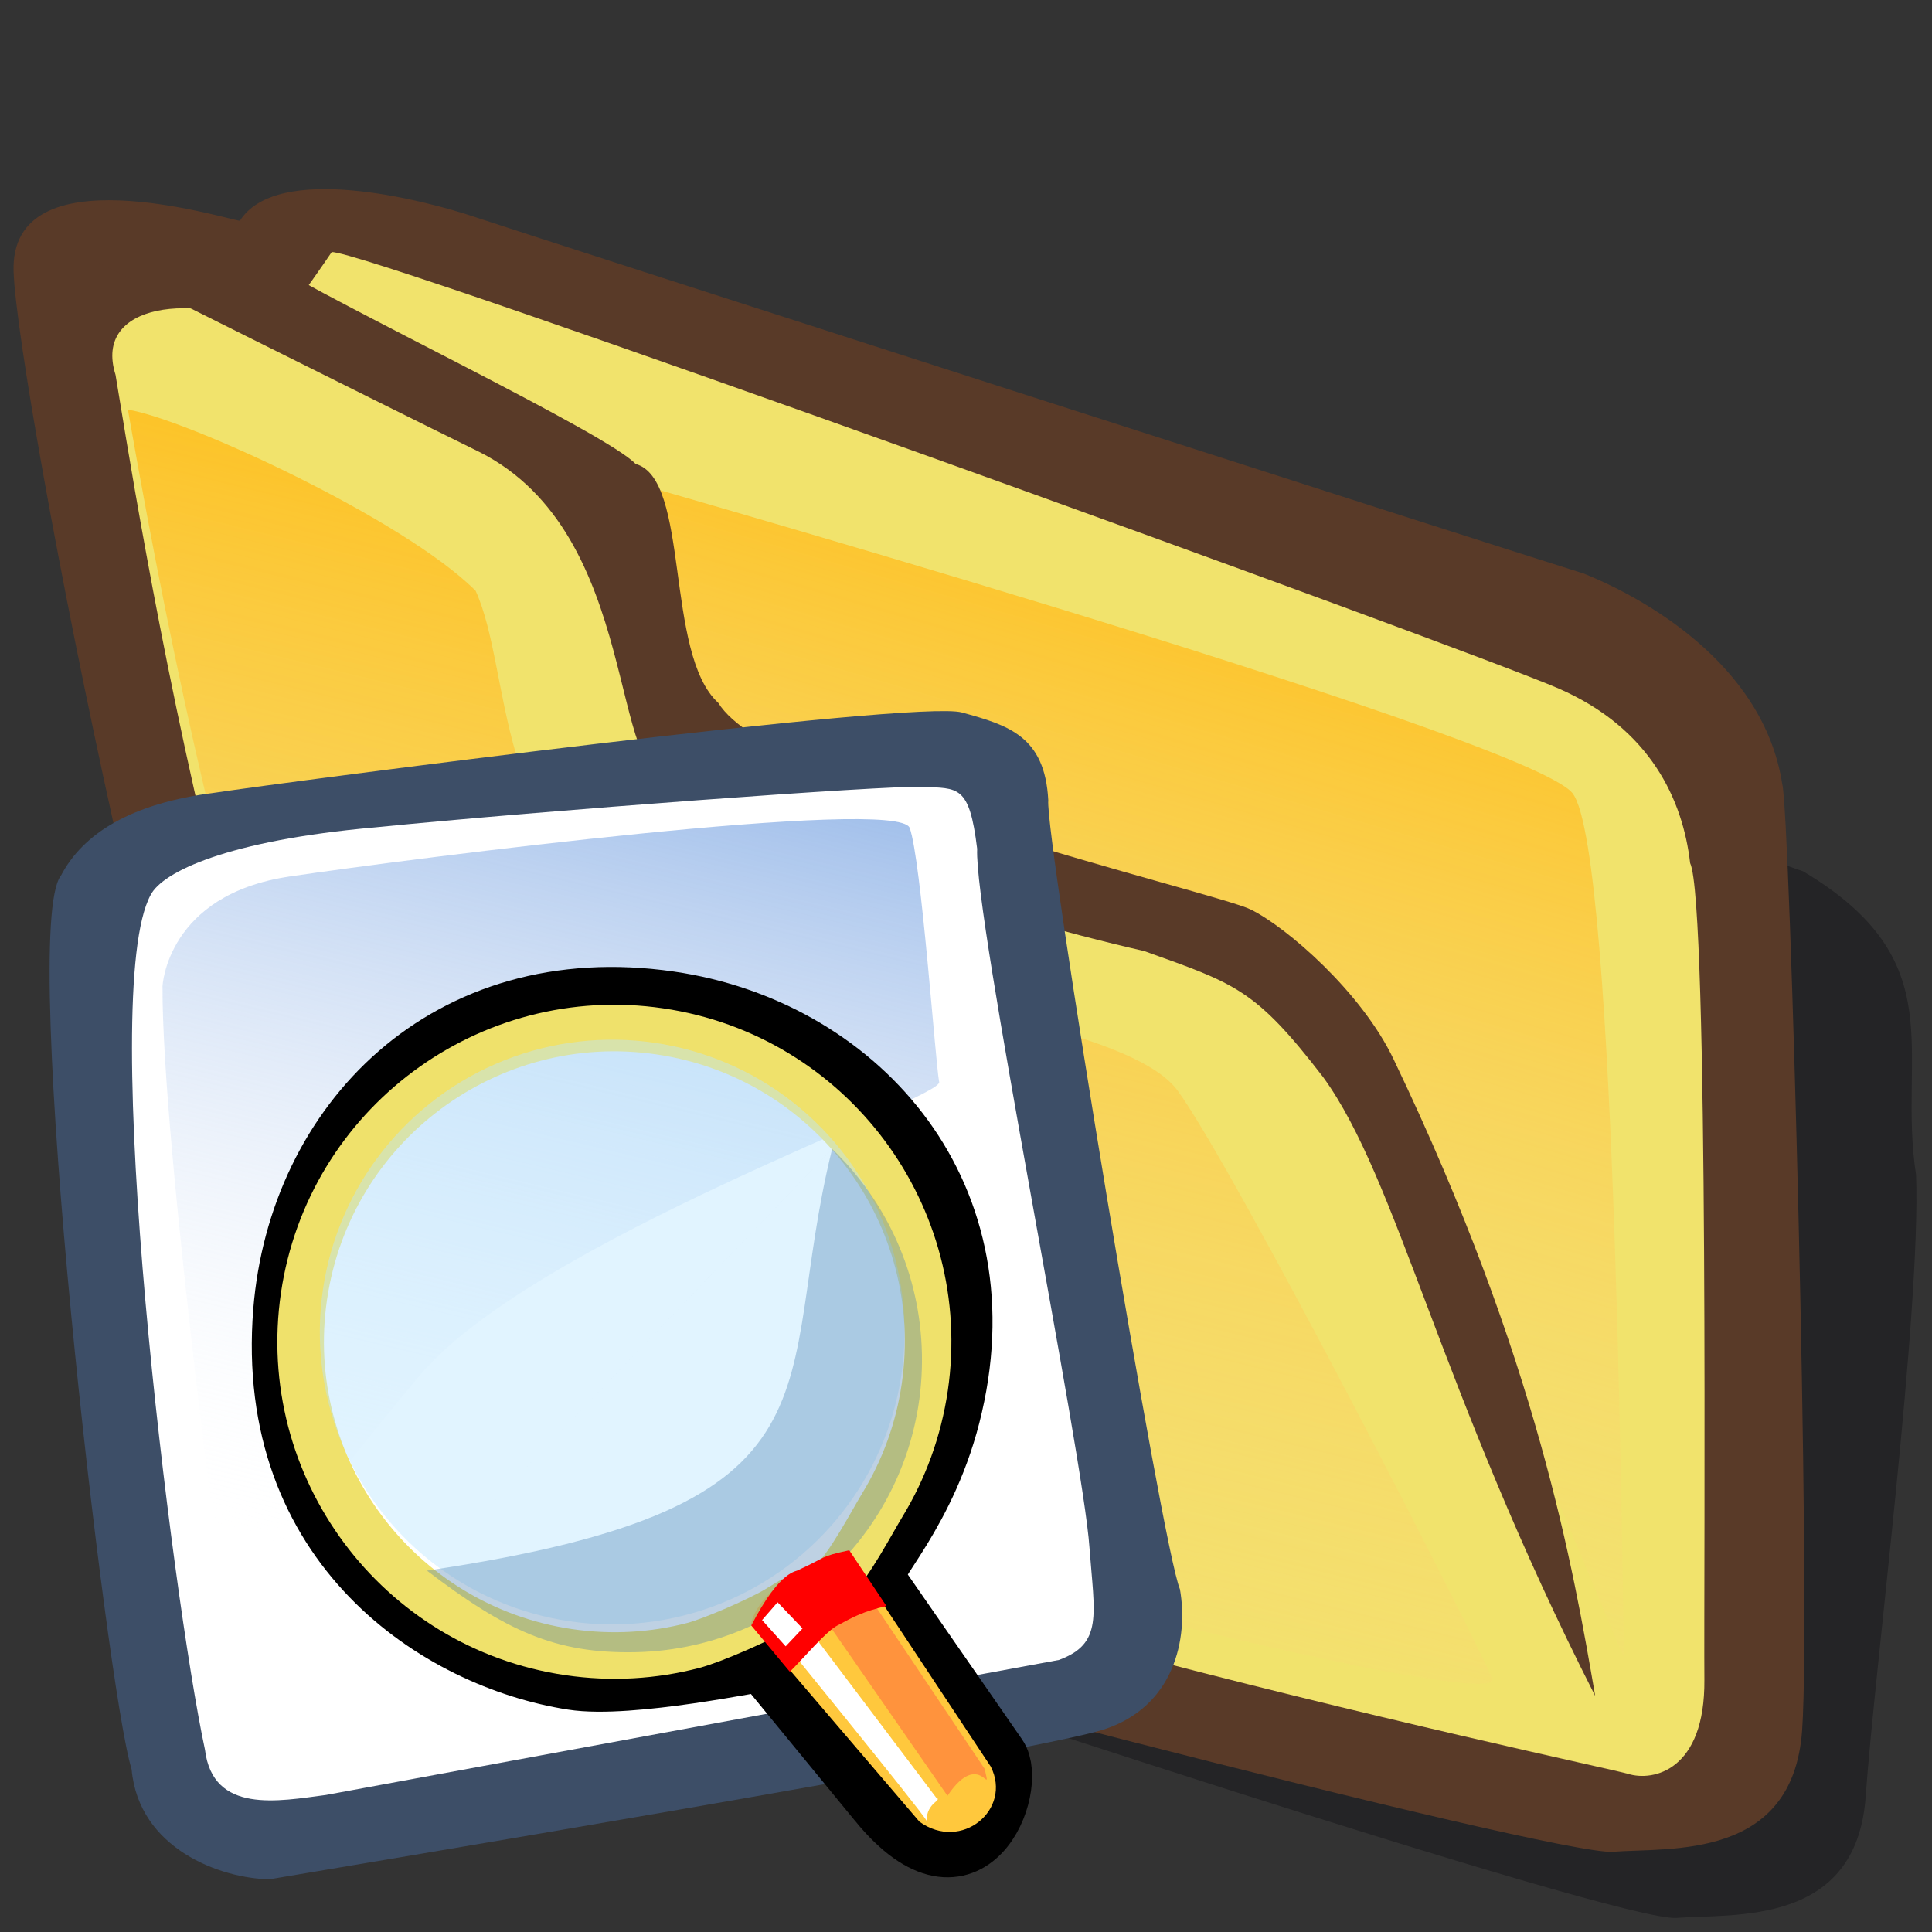 <?xml version="1.0" encoding="UTF-8" standalone="no"?>
<!-- Created with Sodipodi ("http://www.sodipodi.com/") -->
<svg
   xmlns:dc="http://purl.org/dc/elements/1.1/"
   xmlns:cc="http://creativecommons.org/ns#"
   xmlns:rdf="http://www.w3.org/1999/02/22-rdf-syntax-ns#"
   xmlns:svg="http://www.w3.org/2000/svg"
   xmlns="http://www.w3.org/2000/svg"
   xmlns:xlink="http://www.w3.org/1999/xlink"
   xmlns:sodipodi="http://sodipodi.sourceforge.net/DTD/sodipodi-0.dtd"
   xmlns:inkscape="http://www.inkscape.org/namespaces/inkscape"
   version="1"
   x="0"
   y="0"
   width="90"
   height="90"
   id="svg548"
   sodipodi:version="0.32"
   sodipodi:docname="folder-saved-search.svg"
   sodipodi:docbase="/home/tweenk/GNUtoon/places"
   inkscape:version="0.46+devel"
   inkscape:output_extension="org.inkscape.output.svg.inkscape">
  <rect width="100%" height="100%" fill="#333333" stroke="none"/>
  <sodipodi:namedview
     id="base"
     inkscape:zoom="2.2611111"
     inkscape:cx="18.9283"
     inkscape:cy="37.847952"
     inkscape:window-width="795"
     inkscape:window-height="724"
     inkscape:window-x="114"
     inkscape:window-y="9"
     inkscape:current-layer="svg548"
     showgrid="false" />
  <defs
     id="defs550">
    <linearGradient
       id="linearGradient612">
      <stop
         style="stop-color:#7fa8e3;stop-opacity:0.741;"
         offset="0"
         id="stop613" />
      <stop
         style="stop-color:#ffffff;stop-opacity:0;"
         offset="1"
         id="stop614" />
    </linearGradient>
    <linearGradient
       x1="50.644"
       y1="5.368"
       x2="35.752"
       y2="68.044"
       id="linearGradient615"
       xlink:href="#linearGradient612"
       gradientUnits="userSpaceOnUse"
       spreadMethod="pad"
       gradientTransform="matrix(0.948,0,0,0.948,16.236,5.249)" />
    <linearGradient
       x1="0"
       y1="0"
       x2="1"
       y2="0"
       id="linearGradient632"
       gradientUnits="objectBoundingBox"
       spreadMethod="pad">
      <stop
         style="stop-color:#ffb700;stop-opacity:1;"
         offset="0"
         id="stop633" />
      <stop
         style="stop-color:#ffd58f;stop-opacity:0;"
         offset="1"
         id="stop634" />
    </linearGradient>
    <linearGradient
       id="linearGradient559"
       xlink:href="#linearGradient632"
       x1="60.645"
       y1="19.296"
       x2="35.371"
       y2="69.143"
       gradientUnits="userSpaceOnUse"
       spreadMethod="pad" />
    <linearGradient
       xlink:href="#linearGradient632"
       id="linearGradient631"
       x1="85.638"
       y1="17.444"
       x2="73.916"
       y2="54.628"
       gradientUnits="userSpaceOnUse"
       spreadMethod="pad"
       gradientTransform="scale(0.741,1.35)" />
  </defs>
  <path
     d="M 32.508 12.161 C 32.039 12.005 25.32 7.942 25.008 12.942 C 24.695 17.942 23.743 54.423 26.243 59.423 C 27.337 62.548 30.15 67.236 35.15 70.517 C 39.212 73.174 62.975 88.092 64.85 88.248 C 66.725 88.404 70.632 89.654 71.413 84.342 C 72.194 79.029 74.993 64.745 75.353 59.003 C 75.197 53.847 77.386 50.41 72.827 45.803 C 69.702 43.928 38.268 19.41 36.549 18.316 C 34.83 17.223 33.397 16.686 32.508 12.161 z "
     transform="matrix(1.419,-0.201,0.128,1.111,-25.22,4.335)"
     style="font-size:12;fill:#000009;fill-opacity:0.301;fill-rule:evenodd;stroke-width:1pt;"
     id="path783"
     sodipodi:nodetypes="cccccccccc" />
  <path
     d="M 27.344 9.062 C 26.875 8.906 20.156 4.844 19.844 9.844 C 19.531 14.844 21.795 51.43 24.295 56.43 C 25.389 59.555 28.201 64.243 33.201 67.524 C 37.264 70.18 63.75 84.219 65.625 84.375 C 67.5 84.531 71.406 85.781 72.188 80.469 C 72.969 75.156 75.224 42.41 75.067 41.316 C 74.911 36.16 71.161 32.722 69.443 31.472 C 66.318 29.597 36.719 11.406 35 10.312 C 33.281 9.219 28.75 6.875 27.344 9.062 z "
     transform="matrix(1.419,-0.201,0.128,1.111,-28.785,5.713)"
     style="font-size:12;fill:#593a28;fill-rule:evenodd;stroke-width:1pt;"
     id="path554"
     sodipodi:nodetypes="cccccccccc" />
  <path
     d="M 30.192 10.891 C 30.192 10.891 28.125 13.906 27.969 13.75 C 25.679 11.739 22.284 11.565 22.753 14.69 C 22.909 18.284 23.856 53.098 29.637 59.035 C 35.262 66.848 65.625 80.781 66.406 81.25 C 67.188 81.719 68.906 81.562 69.219 77.812 C 69.531 74.062 72.266 45.756 71.798 44.038 C 71.797 41.381 71.016 38.256 68.204 36.069 C 65.391 33.881 31.129 10.891 30.192 10.891 z "
     transform="matrix(1.419,-0.201,0.128,1.111,-28.785,5.713)"
     style="font-size:12;fill:#f1e36c;fill-rule:evenodd;stroke-width:1pt;"
     id="path552"
     sodipodi:nodetypes="ccccccccc" />
  <path
     d="M 37.188 21.094 C 37.188 21.094 67.01 37.812 68.26 40.469 C 69.51 43.125 66.719 75.625 66.719 76.406 C 66.719 77.188 61.131 48.924 58.006 46.893 C 54.881 44.861 41.631 37.936 40.381 33.249 C 39.131 28.561 39.219 22.188 35.938 20.156 "
     transform="matrix(1.419,-0.201,0.128,1.111,-28.785,5.713)"
     style="font-size:12;fill:url(#linearGradient631);fill-rule:evenodd;stroke-width:1pt;"
     id="path562"
     sodipodi:nodetypes="cccccc" />
  <path
     d="M 65.632 77.844 C 61.725 64.25 61.182 55.414 59.15 50.727 C 57.275 46.664 56.65 46.352 53.838 44.477 C 48.994 42.133 39.44 36.434 39.283 34.715 C 37.096 34.559 39.219 24.375 34.219 20 C 30.938 17.188 22.5 9.844 22.5 9.844 L 28.125 10.938 C 30 12.969 38.438 20 39.219 21.406 C 40.938 22.344 39.44 29.403 41.002 31.747 C 42.408 35.653 56.338 42.445 57.431 43.383 C 58.525 44.32 60.713 47.445 61.494 50.414 C 65.031 63.669 65.396 72.475 65.632 77.844 z "
     transform="matrix(1.419,-0.201,0.128,1.111,-28.785,5.713)"
     style="font-size:12;fill:#593a28;fill-rule:evenodd;stroke-width:1pt;"
     id="path553"
     sodipodi:nodetypes="cccccccccccc" />
  <path
     style="font-size:12;fill:url(#linearGradient559);fill-rule:evenodd;stroke-width:1pt;"
     d="M 32.24 16.359 C 34.047 17.053 40.75 22.484 42.798 25.863 C 43.682 29.398 42.428 36.187 46.847 40.165 C 51.267 44.142 62.067 47.05 63.613 50.585 C 65.16 54.121 71.143 74.693 71.585 76.682 C 72.027 78.67 38.456 61.383 37.351 56.301 C 35.68 51.117 33.345 40.666 32.24 16.359 z "
     id="path635"
     transform="matrix(1.419,-0.201,0.128,1.111,-41.885,7.389)"
     sodipodi:nodetypes="ccccccc" />
  <g
     id="g2576"
     transform="matrix(0.659,0,0,0.659,-1.047,30.701)">
    <path
       id="path609"
       style="font-size:12px;fill:#3d4e67;fill-rule:evenodd;stroke-width:1"
       d="M 20.646,86.256 C 17.191,86.206 11.397,84.109 10.892,78.481 9.108,72.794 2.907,19.049 5.899,15.306 7.445,12.358 10.812,10.195 16.802,9.445 21.704,8.699 66.288,2.869 69.576,3.774 c 3.288,0.905 5.877,1.67 6.114,6.208 -0.243,2.468 8.038,52.805 9.308,55.774 0.606,3.477 -0.389,8.336 -5.458,9.936 -5.069,1.6 -54.892,9.885 -58.893,10.564 z" />
    <path
       id="path608"
       style="font-size:12px;fill:#ffffff;fill-rule:evenodd;stroke-width:1"
       d="m 24.639,80.295 c -3.35,0.44 -8.004,1.359 -8.56,-3.194 -2.315,-10.777 -7.622,-53.487 -3.84,-60.428 0.845,-1.632 5.43,-3.848 15.847,-4.772 11.838,-1.183 36.127,-2.983 38.683,-2.866 2.556,0.117 3.338,-0.171 3.894,4.382 -0.226,4.84 7.485,42.702 7.94,49.406 0.354,4.759 0.964,6.781 -2.163,7.931" />
    <path
       id="path636"
       style="font-size:12px;fill:url(#linearGradient615);fill-rule:evenodd;stroke-width:1"
       d="m 13.077,23.118 c 0,0 0.301,-6.459 8.975,-7.745 8.673,-1.286 43.023,-5.67 43.842,-3.432 0.818,2.238 1.832,16.782 2.084,17.959 0.253,1.177 -28.825,11.238 -36.81,20.84 -7.985,9.602 -13.577,17.372 -13.577,17.372 0,0 -4.572,-33.865 -4.514,-44.995 z" />
    <g
       transform="matrix(1.002,0.147,-0.147,1.002,23.003,17.864)"
       style="font-size:12px"
       id="g1271">
      <defs
         id="defs1272">
        <linearGradient
           id="linearGradient621">
          <stop
             style="stop-color:#666565;stop-opacity:1;"
             offset="0"
             id="stop623" />
          <stop
             style="stop-color:#ffffff;stop-opacity:1;"
             offset="1"
             id="stop622" />
        </linearGradient>
        <linearGradient
           id="linearGradient610">
          <stop
             style="stop-color:#666565;stop-opacity:1;"
             offset="0"
             id="stop612" />
          <stop
             style="stop-color:#ffffff;stop-opacity:1;"
             offset="1"
             id="stop611" />
        </linearGradient>
        <defs
           id="defs1283">
          <linearGradient
             x1="0"
             y1="0"
             x2="1"
             y2="0"
             id="linearGradient554"
             xlink:href="#linearGradient610"
             gradientUnits="objectBoundingBox"
             spreadMethod="pad" />
          <linearGradient
             x1="12.924"
             y1="79.96"
             x2="8.336"
             y2="72.29"
             id="linearGradient557"
             xlink:href="#linearGradient554"
             gradientUnits="userSpaceOnUse"
             gradientTransform="scale(1.122,0.891)"
             spreadMethod="pad" />
          <linearGradient
             x1="7.798"
             y1="68.656"
             x2="12.995"
             y2="78.429"
             id="linearGradient2592"
             xlink:href="#linearGradient554"
             gradientUnits="userSpaceOnUse"
             gradientTransform="scale(1.122,0.891)"
             spreadMethod="pad" />
          <linearGradient
             id="linearGradient563"
             xlink:href="#linearGradient554" />
        </defs>
        <defs
           id="defs573">
          <linearGradient
             x1="0"
             y1="0"
             x2="1"
             y2="0"
             id="linearGradient604"
             xlink:href="#linearGradient621"
             gradientUnits="objectBoundingBox"
             spreadMethod="pad" />
          <linearGradient
             id="linearGradient600">
            <stop
               style="stop-color:#000000;stop-opacity:1;"
               offset="0"
               id="stop601" />
            <stop
               style="stop-color:#ffffff;stop-opacity:1;"
               offset="1"
               id="stop602" />
          </linearGradient>
          <linearGradient
             x1="61.047"
             y1="28.657"
             x2="79.628"
             y2="14.155"
             id="linearGradient603"
             xlink:href="#linearGradient604"
             gradientUnits="userSpaceOnUse"
             gradientTransform="scale(0.994,1.006)"
             spreadMethod="pad" />
        </defs>
      </defs>
      <path
         d="M 48.811,55.619 39.403,47.062 C 39.316,46.983 30.454,50.302 26.401,50.263 16.98,50.169 3.817,44.179 2.741,27.78 1.891,14.711 10.517,2.548 26.237,2.523 39.154,2.502 51.086,11.968 49.815,27.531 49.209,35.196 45.527,39.625 46.161,40.303 l 10.312,11.034 c 1.676,1.793 -0.239,11.034 -7.662,4.283 z"
         style="fill:none;stroke:#000000;stroke-width:4.304"
         id="path634" />
      <path
         d="m 47.762,26.54 c 0,3.022 -0.613,5.901 -1.722,8.521 -0.554,1.31 -1.705,4.57 -2.6,5.655 l 8.303,11.081 -0.787,1.183 -11.109,-9.638 c -1.084,0.895 -4.152,2.82 -5.461,3.374 -2.619,1.109 -5.499,1.722 -8.521,1.722 -12.087,0 -21.897,-9.81 -21.897,-21.897 0,-12.087 9.81,-21.897 21.897,-21.897 12.087,0 21.897,9.81 21.897,21.897 z"
         style="fill:none;stroke:#efe16b;stroke-width:3.25"
         id="path620" />
      <path
         d="m 44.248,38.768 11.918,13.303 c 1.928,2.747 -1.165,6.195 -4.372,4.523 L 38.144,44.669 c 0.261,-2.766 4.096,-5.409 6.104,-5.901 z"
         style="fill:#ffc83d;fill-rule:evenodd"
         id="path2603" />
      <path
         d="m 43.868,39.166 11.895,13.117 c 0.834,2.117 -0.535,-1.443 -2.294,2.239 L 41.294,41.504 c 0.022,-0.855 0.482,-1.92 2.573,-2.338 z"
         style="fill:#ff933d;fill-rule:evenodd"
         id="path567" />
      <path
         d="m 40.046,42.275 12.653,12.48 c 0.517,0.148 -0.606,0.402 -0.42,1.701 C 51.838,55.835 38.858,43.957 38.858,43.957 z"
         style="fill:#ffffff;fill-rule:evenodd"
         id="path568" />
      <ellipse
         sodipodi:ry="18.451067"
         sodipodi:rx="18.451067"
         sodipodi:cy="28.953592"
         sodipodi:cx="29.499611"
         cx="29.5"
         cy="28.954"
         rx="18.451"
         ry="18.451"
         transform="matrix(1.106,0,0,1.106,-7.012,-6.131)"
         style="fill:#bae6ff;fill-opacity:0.431;fill-rule:evenodd;stroke-width:1"
         id="path611" />
      <path
         d="m 38.95,11.019 c 4.253,3.035 7.35,7.692 8.278,13.249 0.929,5.557 -0.485,10.968 -3.521,15.221 -3.035,4.253 -7.692,7.35 -13.249,8.278 -5.557,0.929 -9.213,-0.193 -15.221,-3.521 m 0,0 c 29.217,-8.793 22.032,-15.935 23.713,-33.228"
         style="fill:#437caf;fill-opacity:0.345;fill-rule:evenodd;stroke-width:1"
         id="path610" />
      <path
         d="m 44.197,38.559 c -2.045,0.77 -1.416,0.654 -3.295,1.868 -0.105,0.171 -1.235,0.059 -2.708,4.32 l 3.132,2.807 c 0.85,-1.127 2.095,-3.175 2.833,-3.692 1.071,-0.794 1.601,-1.2 3.171,-1.828 z"
         style="fill:#ff0000;fill-rule:evenodd;stroke-width:1"
         id="path651" />
      <path
         d="m 41.764,44.432 -0.985,1.407 -1.893,-1.574 0.888,-1.387 z"
         style="fill:#ffffff;fill-rule:evenodd;stroke-width:1"
         id="path652" />
    </g>
  </g>
</svg>
